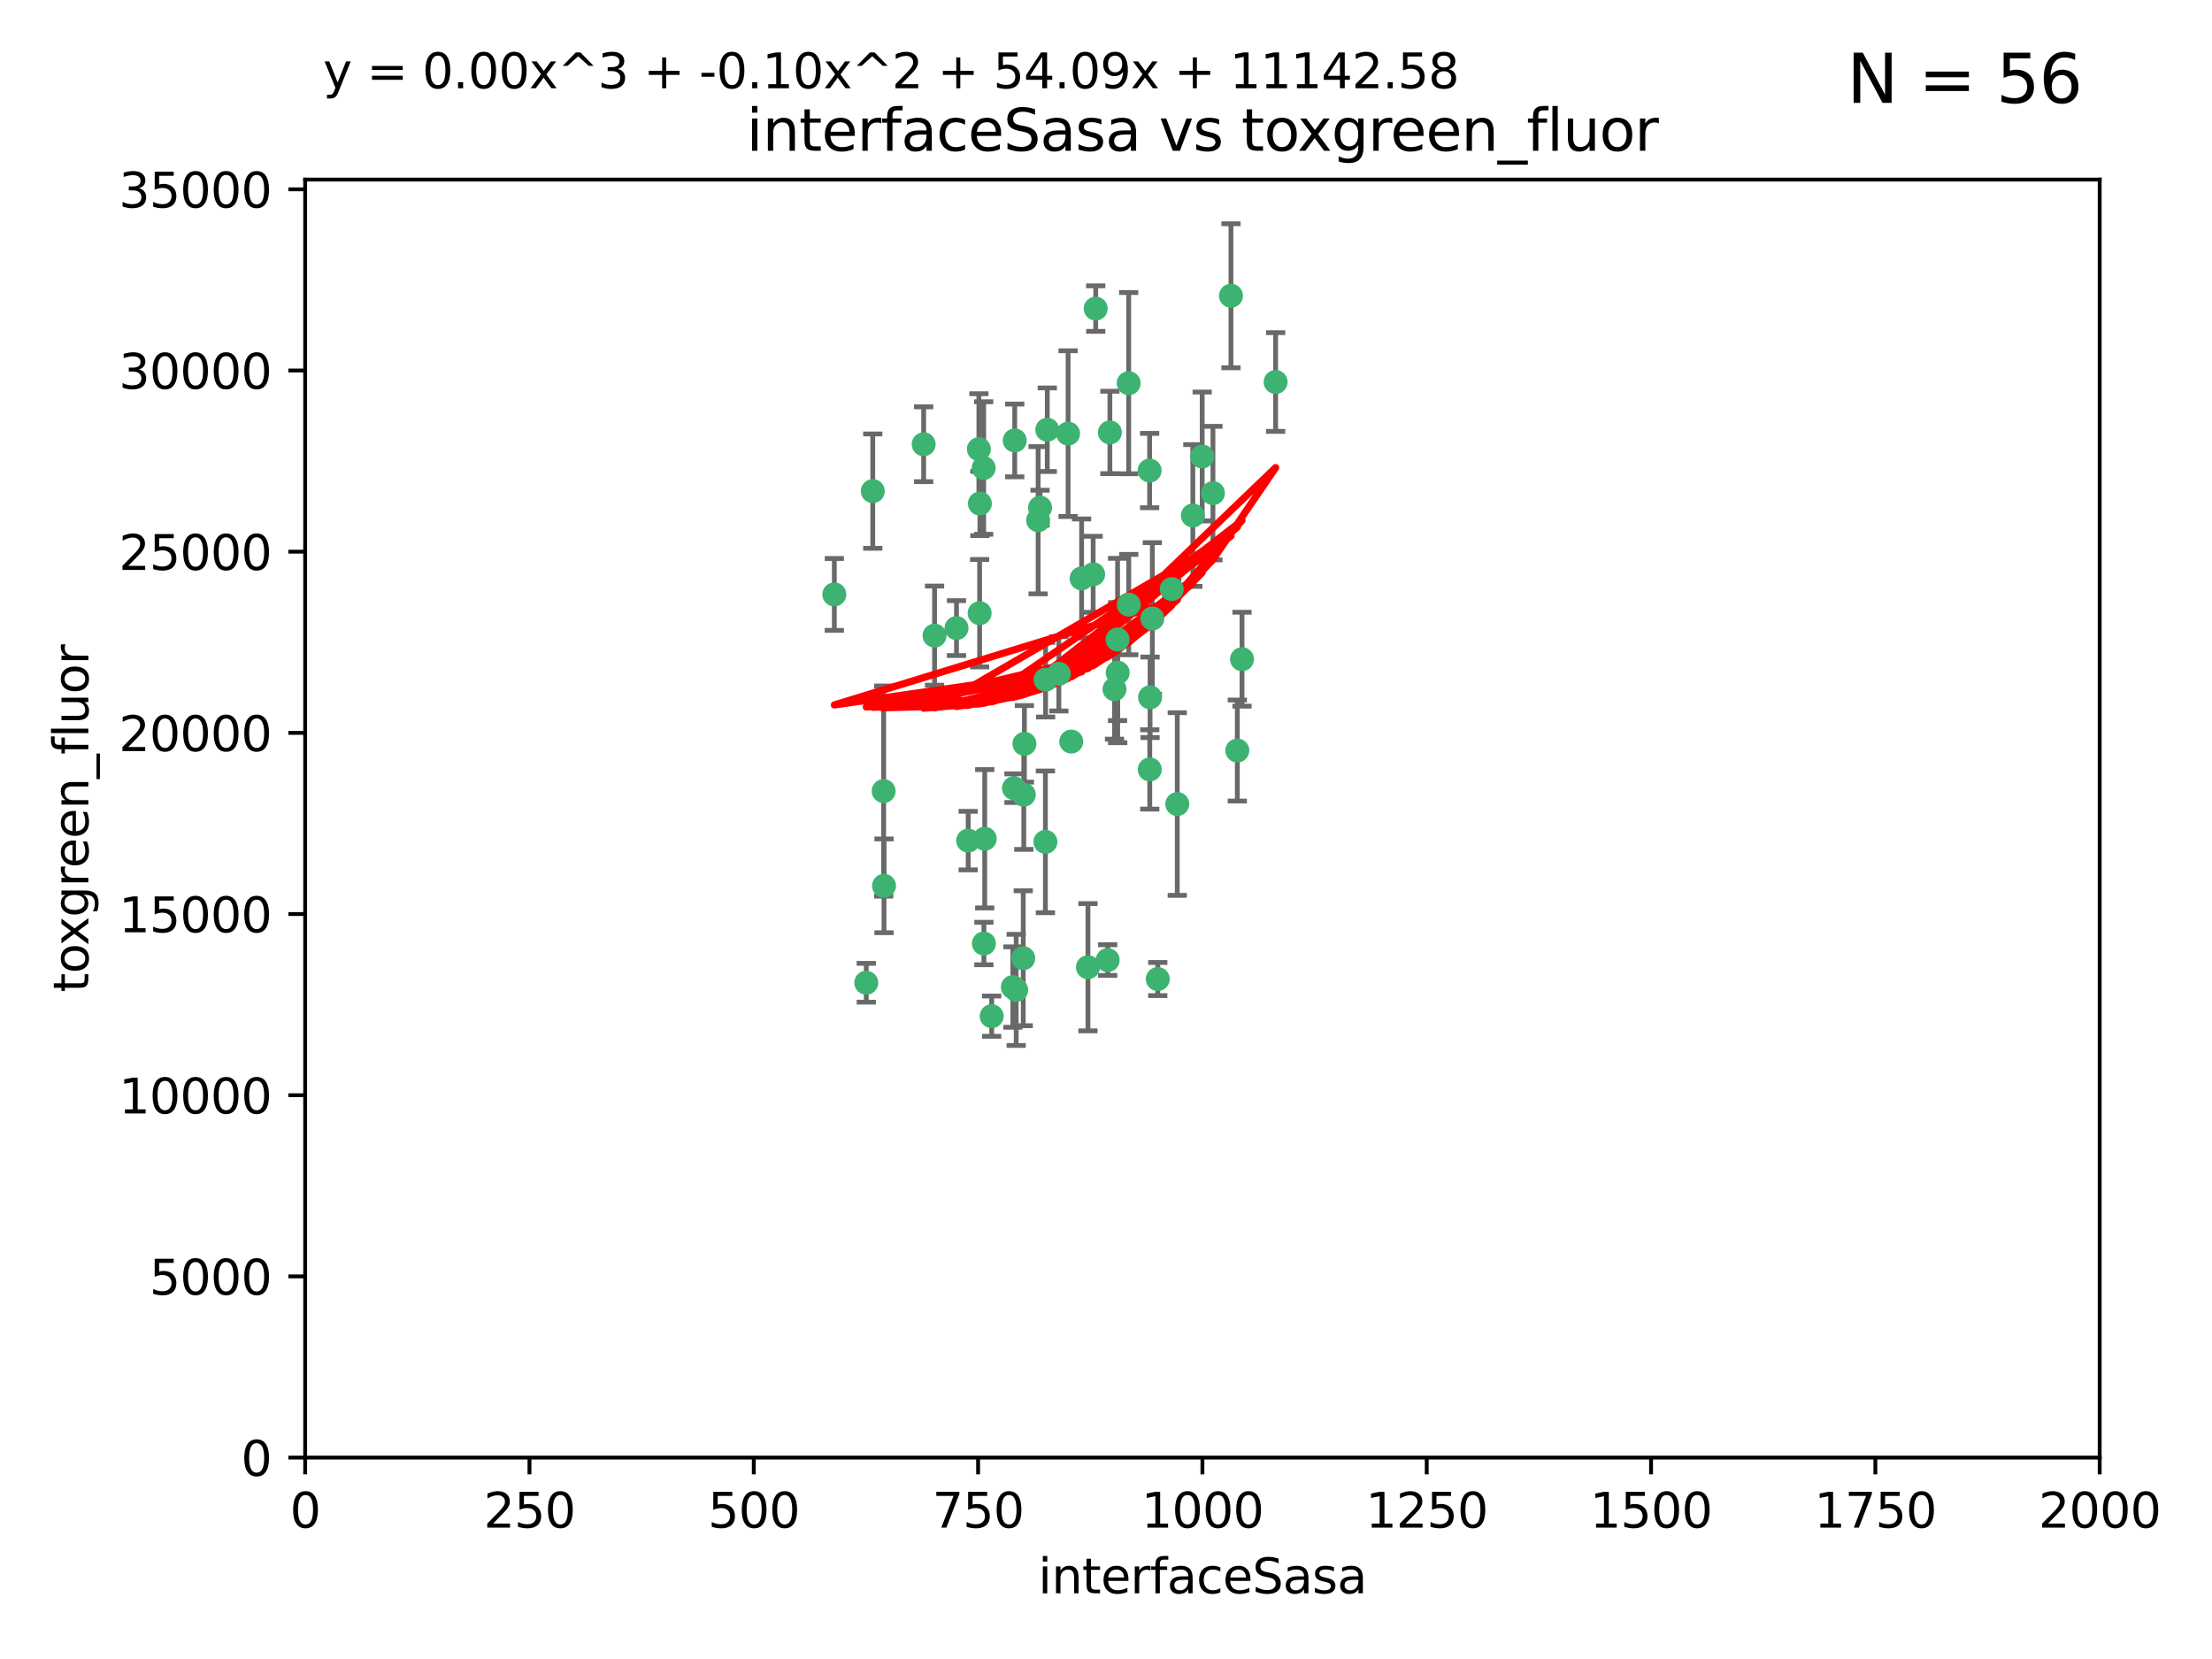 <?xml version="1.0" encoding="utf-8" standalone="no"?>
<!DOCTYPE svg PUBLIC "-//W3C//DTD SVG 1.1//EN"
  "http://www.w3.org/Graphics/SVG/1.1/DTD/svg11.dtd">
<svg xmlns:xlink="http://www.w3.org/1999/xlink" width="460.8pt" height="345.6pt" viewBox="0 0 460.8 345.6" xmlns="http://www.w3.org/2000/svg" version="1.1">
 <defs>
  <style type="text/css">*{stroke-linejoin: round; stroke-linecap: butt}</style>
 </defs>
 <g id="figure_1">
  <g id="patch_1">
   <path d="M 0 345.6 
L 460.8 345.6 
L 460.8 0 
L 0 0 
z
" style="fill: #ffffff"/>
  </g>
  <g id="axes_1">
   <g id="patch_2">
    <path d="M 63.571 303.64 
L 437.4 303.64 
L 437.4 37.411 
L 63.571 37.411 
z
" style="fill: #ffffff"/>
   </g>
   <g id="PathCollection_1">
    <defs>
     <path id="md9e764f845" d="M 0 1.118 
C 0.297 1.118 0.581 1 0.791 0.791 
C 1 0.581 1.118 0.297 1.118 0 
C 1.118 -0.297 1 -0.581 0.791 -0.791 
C 0.581 -1 0.297 -1.118 0 -1.118 
C -0.297 -1.118 -0.581 -1 -0.791 -0.791 
C -1 -0.581 -1.118 -0.297 -1.118 0 
C -1.118 0.297 -1 0.581 -0.791 0.791 
C -0.581 1 -0.297 1.118 0 1.118 
z
" style="stroke: #3cb371"/>
    </defs>
    <g clip-path="url(#pc8a17282b0)">
     <use xlink:href="#md9e764f845" x="239.489" y="98.026" style="fill: #3cb371; stroke: #3cb371"/>
     <use xlink:href="#md9e764f845" x="250.437" y="95.094" style="fill: #3cb371; stroke: #3cb371"/>
     <use xlink:href="#md9e764f845" x="218.168" y="89.516" style="fill: #3cb371; stroke: #3cb371"/>
     <use xlink:href="#md9e764f845" x="265.738" y="79.578" style="fill: #3cb371; stroke: #3cb371"/>
     <use xlink:href="#md9e764f845" x="252.676" y="102.727" style="fill: #3cb371; stroke: #3cb371"/>
     <use xlink:href="#md9e764f845" x="240.054" y="128.839" style="fill: #3cb371; stroke: #3cb371"/>
     <use xlink:href="#md9e764f845" x="258.734" y="137.321" style="fill: #3cb371; stroke: #3cb371"/>
     <use xlink:href="#md9e764f845" x="211.385" y="91.754" style="fill: #3cb371; stroke: #3cb371"/>
     <use xlink:href="#md9e764f845" x="235.142" y="125.947" style="fill: #3cb371; stroke: #3cb371"/>
     <use xlink:href="#md9e764f845" x="223.161" y="154.483" style="fill: #3cb371; stroke: #3cb371"/>
     <use xlink:href="#md9e764f845" x="248.491" y="107.386" style="fill: #3cb371; stroke: #3cb371"/>
     <use xlink:href="#md9e764f845" x="227.725" y="119.635" style="fill: #3cb371; stroke: #3cb371"/>
     <use xlink:href="#md9e764f845" x="235.125" y="79.819" style="fill: #3cb371; stroke: #3cb371"/>
     <use xlink:href="#md9e764f845" x="244.091" y="122.72" style="fill: #3cb371; stroke: #3cb371"/>
     <use xlink:href="#md9e764f845" x="241.185" y="203.953" style="fill: #3cb371; stroke: #3cb371"/>
     <use xlink:href="#md9e764f845" x="231.211" y="90.084" style="fill: #3cb371; stroke: #3cb371"/>
     <use xlink:href="#md9e764f845" x="213.404" y="154.954" style="fill: #3cb371; stroke: #3cb371"/>
     <use xlink:href="#md9e764f845" x="204.131" y="104.896" style="fill: #3cb371; stroke: #3cb371"/>
     <use xlink:href="#md9e764f845" x="257.757" y="156.348" style="fill: #3cb371; stroke: #3cb371"/>
     <use xlink:href="#md9e764f845" x="216.658" y="105.756" style="fill: #3cb371; stroke: #3cb371"/>
     <use xlink:href="#md9e764f845" x="204.916" y="97.498" style="fill: #3cb371; stroke: #3cb371"/>
     <use xlink:href="#md9e764f845" x="192.417" y="92.545" style="fill: #3cb371; stroke: #3cb371"/>
     <use xlink:href="#md9e764f845" x="213.275" y="165.548" style="fill: #3cb371; stroke: #3cb371"/>
     <use xlink:href="#md9e764f845" x="222.501" y="90.332" style="fill: #3cb371; stroke: #3cb371"/>
     <use xlink:href="#md9e764f845" x="206.585" y="211.686" style="fill: #3cb371; stroke: #3cb371"/>
     <use xlink:href="#md9e764f845" x="230.751" y="200.005" style="fill: #3cb371; stroke: #3cb371"/>
     <use xlink:href="#md9e764f845" x="199.256" y="130.84" style="fill: #3cb371; stroke: #3cb371"/>
     <use xlink:href="#md9e764f845" x="211.69" y="206.213" style="fill: #3cb371; stroke: #3cb371"/>
     <use xlink:href="#md9e764f845" x="213.159" y="199.62" style="fill: #3cb371; stroke: #3cb371"/>
     <use xlink:href="#md9e764f845" x="217.777" y="175.376" style="fill: #3cb371; stroke: #3cb371"/>
     <use xlink:href="#md9e764f845" x="216.26" y="108.373" style="fill: #3cb371; stroke: #3cb371"/>
     <use xlink:href="#md9e764f845" x="220.577" y="140.37" style="fill: #3cb371; stroke: #3cb371"/>
     <use xlink:href="#md9e764f845" x="203.92" y="93.572" style="fill: #3cb371; stroke: #3cb371"/>
     <use xlink:href="#md9e764f845" x="181.815" y="102.308" style="fill: #3cb371; stroke: #3cb371"/>
     <use xlink:href="#md9e764f845" x="204.073" y="127.738" style="fill: #3cb371; stroke: #3cb371"/>
     <use xlink:href="#md9e764f845" x="239.579" y="145.262" style="fill: #3cb371; stroke: #3cb371"/>
     <use xlink:href="#md9e764f845" x="232.833" y="140.122" style="fill: #3cb371; stroke: #3cb371"/>
     <use xlink:href="#md9e764f845" x="210.998" y="205.621" style="fill: #3cb371; stroke: #3cb371"/>
     <use xlink:href="#md9e764f845" x="256.433" y="61.614" style="fill: #3cb371; stroke: #3cb371"/>
     <use xlink:href="#md9e764f845" x="194.686" y="132.411" style="fill: #3cb371; stroke: #3cb371"/>
     <use xlink:href="#md9e764f845" x="225.318" y="120.494" style="fill: #3cb371; stroke: #3cb371"/>
     <use xlink:href="#md9e764f845" x="180.458" y="204.723" style="fill: #3cb371; stroke: #3cb371"/>
     <use xlink:href="#md9e764f845" x="211.23" y="164.19" style="fill: #3cb371; stroke: #3cb371"/>
     <use xlink:href="#md9e764f845" x="232.811" y="133.213" style="fill: #3cb371; stroke: #3cb371"/>
     <use xlink:href="#md9e764f845" x="239.516" y="160.289" style="fill: #3cb371; stroke: #3cb371"/>
     <use xlink:href="#md9e764f845" x="204.964" y="196.552" style="fill: #3cb371; stroke: #3cb371"/>
     <use xlink:href="#md9e764f845" x="205.136" y="174.728" style="fill: #3cb371; stroke: #3cb371"/>
     <use xlink:href="#md9e764f845" x="228.258" y="64.285" style="fill: #3cb371; stroke: #3cb371"/>
     <use xlink:href="#md9e764f845" x="217.815" y="141.593" style="fill: #3cb371; stroke: #3cb371"/>
     <use xlink:href="#md9e764f845" x="201.69" y="175.112" style="fill: #3cb371; stroke: #3cb371"/>
     <use xlink:href="#md9e764f845" x="184.082" y="164.794" style="fill: #3cb371; stroke: #3cb371"/>
     <use xlink:href="#md9e764f845" x="232.174" y="143.576" style="fill: #3cb371; stroke: #3cb371"/>
     <use xlink:href="#md9e764f845" x="245.245" y="167.495" style="fill: #3cb371; stroke: #3cb371"/>
     <use xlink:href="#md9e764f845" x="173.806" y="123.828" style="fill: #3cb371; stroke: #3cb371"/>
     <use xlink:href="#md9e764f845" x="226.639" y="201.488" style="fill: #3cb371; stroke: #3cb371"/>
     <use xlink:href="#md9e764f845" x="184.157" y="184.534" style="fill: #3cb371; stroke: #3cb371"/>
    </g>
   </g>
   <g id="matplotlib.axis_1">
    <g id="xtick_1">
     <g id="line2d_1">
      <defs>
       <path id="m41353d2f04" d="M 0 0 
L 0 3.5 
" style="stroke: #000000; stroke-width: 0.8"/>
      </defs>
      <g>
       <use xlink:href="#m41353d2f04" x="63.571" y="303.64" style="stroke: #000000; stroke-width: 0.8"/>
      </g>
     </g>
     <g id="text_1">
      <!-- 0 -->
      <g transform="translate(60.39 318.238)scale(0.1 -0.1)">
       <defs>
        <path id="DejaVuSans-30" d="M 2034 4250 
Q 1547 4250 1301 3770 
Q 1056 3291 1056 2328 
Q 1056 1369 1301 889 
Q 1547 409 2034 409 
Q 2525 409 2770 889 
Q 3016 1369 3016 2328 
Q 3016 3291 2770 3770 
Q 2525 4250 2034 4250 
z
M 2034 4750 
Q 2819 4750 3233 4129 
Q 3647 3509 3647 2328 
Q 3647 1150 3233 529 
Q 2819 -91 2034 -91 
Q 1250 -91 836 529 
Q 422 1150 422 2328 
Q 422 3509 836 4129 
Q 1250 4750 2034 4750 
z
" transform="scale(0.016)"/>
       </defs>
       <use xlink:href="#DejaVuSans-30"/>
      </g>
     </g>
    </g>
    <g id="xtick_2">
     <g id="line2d_2">
      <g>
       <use xlink:href="#m41353d2f04" x="110.3" y="303.64" style="stroke: #000000; stroke-width: 0.8"/>
      </g>
     </g>
     <g id="text_2">
      <!-- 250 -->
      <g transform="translate(100.756 318.238)scale(0.1 -0.1)">
       <defs>
        <path id="DejaVuSans-32" d="M 1228 531 
L 3431 531 
L 3431 0 
L 469 0 
L 469 531 
Q 828 903 1448 1529 
Q 2069 2156 2228 2338 
Q 2531 2678 2651 2914 
Q 2772 3150 2772 3378 
Q 2772 3750 2511 3984 
Q 2250 4219 1831 4219 
Q 1534 4219 1204 4116 
Q 875 4013 500 3803 
L 500 4441 
Q 881 4594 1212 4672 
Q 1544 4750 1819 4750 
Q 2544 4750 2975 4387 
Q 3406 4025 3406 3419 
Q 3406 3131 3298 2873 
Q 3191 2616 2906 2266 
Q 2828 2175 2409 1742 
Q 1991 1309 1228 531 
z
" transform="scale(0.016)"/>
        <path id="DejaVuSans-35" d="M 691 4666 
L 3169 4666 
L 3169 4134 
L 1269 4134 
L 1269 2991 
Q 1406 3038 1543 3061 
Q 1681 3084 1819 3084 
Q 2600 3084 3056 2656 
Q 3513 2228 3513 1497 
Q 3513 744 3044 326 
Q 2575 -91 1722 -91 
Q 1428 -91 1123 -41 
Q 819 9 494 109 
L 494 744 
Q 775 591 1075 516 
Q 1375 441 1709 441 
Q 2250 441 2565 725 
Q 2881 1009 2881 1497 
Q 2881 1984 2565 2268 
Q 2250 2553 1709 2553 
Q 1456 2553 1204 2497 
Q 953 2441 691 2322 
L 691 4666 
z
" transform="scale(0.016)"/>
       </defs>
       <use xlink:href="#DejaVuSans-32"/>
       <use xlink:href="#DejaVuSans-35" x="63.623"/>
       <use xlink:href="#DejaVuSans-30" x="127.246"/>
      </g>
     </g>
    </g>
    <g id="xtick_3">
     <g id="line2d_3">
      <g>
       <use xlink:href="#m41353d2f04" x="157.028" y="303.64" style="stroke: #000000; stroke-width: 0.8"/>
      </g>
     </g>
     <g id="text_3">
      <!-- 500 -->
      <g transform="translate(147.485 318.238)scale(0.1 -0.1)">
       <use xlink:href="#DejaVuSans-35"/>
       <use xlink:href="#DejaVuSans-30" x="63.623"/>
       <use xlink:href="#DejaVuSans-30" x="127.246"/>
      </g>
     </g>
    </g>
    <g id="xtick_4">
     <g id="line2d_4">
      <g>
       <use xlink:href="#m41353d2f04" x="203.757" y="303.64" style="stroke: #000000; stroke-width: 0.8"/>
      </g>
     </g>
     <g id="text_4">
      <!-- 750 -->
      <g transform="translate(194.213 318.238)scale(0.1 -0.1)">
       <defs>
        <path id="DejaVuSans-37" d="M 525 4666 
L 3525 4666 
L 3525 4397 
L 1831 0 
L 1172 0 
L 2766 4134 
L 525 4134 
L 525 4666 
z
" transform="scale(0.016)"/>
       </defs>
       <use xlink:href="#DejaVuSans-37"/>
       <use xlink:href="#DejaVuSans-35" x="63.623"/>
       <use xlink:href="#DejaVuSans-30" x="127.246"/>
      </g>
     </g>
    </g>
    <g id="xtick_5">
     <g id="line2d_5">
      <g>
       <use xlink:href="#m41353d2f04" x="250.486" y="303.64" style="stroke: #000000; stroke-width: 0.8"/>
      </g>
     </g>
     <g id="text_5">
      <!-- 1000 -->
      <g transform="translate(237.761 318.238)scale(0.1 -0.1)">
       <defs>
        <path id="DejaVuSans-31" d="M 794 531 
L 1825 531 
L 1825 4091 
L 703 3866 
L 703 4441 
L 1819 4666 
L 2450 4666 
L 2450 531 
L 3481 531 
L 3481 0 
L 794 0 
L 794 531 
z
" transform="scale(0.016)"/>
       </defs>
       <use xlink:href="#DejaVuSans-31"/>
       <use xlink:href="#DejaVuSans-30" x="63.623"/>
       <use xlink:href="#DejaVuSans-30" x="127.246"/>
       <use xlink:href="#DejaVuSans-30" x="190.869"/>
      </g>
     </g>
    </g>
    <g id="xtick_6">
     <g id="line2d_6">
      <g>
       <use xlink:href="#m41353d2f04" x="297.214" y="303.64" style="stroke: #000000; stroke-width: 0.8"/>
      </g>
     </g>
     <g id="text_6">
      <!-- 1250 -->
      <g transform="translate(284.489 318.238)scale(0.1 -0.1)">
       <use xlink:href="#DejaVuSans-31"/>
       <use xlink:href="#DejaVuSans-32" x="63.623"/>
       <use xlink:href="#DejaVuSans-35" x="127.246"/>
       <use xlink:href="#DejaVuSans-30" x="190.869"/>
      </g>
     </g>
    </g>
    <g id="xtick_7">
     <g id="line2d_7">
      <g>
       <use xlink:href="#m41353d2f04" x="343.943" y="303.64" style="stroke: #000000; stroke-width: 0.8"/>
      </g>
     </g>
     <g id="text_7">
      <!-- 1500 -->
      <g transform="translate(331.218 318.238)scale(0.1 -0.1)">
       <use xlink:href="#DejaVuSans-31"/>
       <use xlink:href="#DejaVuSans-35" x="63.623"/>
       <use xlink:href="#DejaVuSans-30" x="127.246"/>
       <use xlink:href="#DejaVuSans-30" x="190.869"/>
      </g>
     </g>
    </g>
    <g id="xtick_8">
     <g id="line2d_8">
      <g>
       <use xlink:href="#m41353d2f04" x="390.671" y="303.64" style="stroke: #000000; stroke-width: 0.8"/>
      </g>
     </g>
     <g id="text_8">
      <!-- 1750 -->
      <g transform="translate(377.946 318.238)scale(0.1 -0.1)">
       <use xlink:href="#DejaVuSans-31"/>
       <use xlink:href="#DejaVuSans-37" x="63.623"/>
       <use xlink:href="#DejaVuSans-35" x="127.246"/>
       <use xlink:href="#DejaVuSans-30" x="190.869"/>
      </g>
     </g>
    </g>
    <g id="xtick_9">
     <g id="line2d_9">
      <g>
       <use xlink:href="#m41353d2f04" x="437.4" y="303.64" style="stroke: #000000; stroke-width: 0.8"/>
      </g>
     </g>
     <g id="text_9">
      <!-- 2000 -->
      <g transform="translate(424.675 318.238)scale(0.1 -0.1)">
       <use xlink:href="#DejaVuSans-32"/>
       <use xlink:href="#DejaVuSans-30" x="63.623"/>
       <use xlink:href="#DejaVuSans-30" x="127.246"/>
       <use xlink:href="#DejaVuSans-30" x="190.869"/>
      </g>
     </g>
    </g>
    <g id="text_10">
     <!-- interfaceSasa -->
     <g transform="translate(216.279 331.917)scale(0.1 -0.1)">
      <defs>
       <path id="DejaVuSans-69" d="M 603 3500 
L 1178 3500 
L 1178 0 
L 603 0 
L 603 3500 
z
M 603 4863 
L 1178 4863 
L 1178 4134 
L 603 4134 
L 603 4863 
z
" transform="scale(0.016)"/>
       <path id="DejaVuSans-6e" d="M 3513 2113 
L 3513 0 
L 2938 0 
L 2938 2094 
Q 2938 2591 2744 2837 
Q 2550 3084 2163 3084 
Q 1697 3084 1428 2787 
Q 1159 2491 1159 1978 
L 1159 0 
L 581 0 
L 581 3500 
L 1159 3500 
L 1159 2956 
Q 1366 3272 1645 3428 
Q 1925 3584 2291 3584 
Q 2894 3584 3203 3211 
Q 3513 2838 3513 2113 
z
" transform="scale(0.016)"/>
       <path id="DejaVuSans-74" d="M 1172 4494 
L 1172 3500 
L 2356 3500 
L 2356 3053 
L 1172 3053 
L 1172 1153 
Q 1172 725 1289 603 
Q 1406 481 1766 481 
L 2356 481 
L 2356 0 
L 1766 0 
Q 1100 0 847 248 
Q 594 497 594 1153 
L 594 3053 
L 172 3053 
L 172 3500 
L 594 3500 
L 594 4494 
L 1172 4494 
z
" transform="scale(0.016)"/>
       <path id="DejaVuSans-65" d="M 3597 1894 
L 3597 1613 
L 953 1613 
Q 991 1019 1311 708 
Q 1631 397 2203 397 
Q 2534 397 2845 478 
Q 3156 559 3463 722 
L 3463 178 
Q 3153 47 2828 -22 
Q 2503 -91 2169 -91 
Q 1331 -91 842 396 
Q 353 884 353 1716 
Q 353 2575 817 3079 
Q 1281 3584 2069 3584 
Q 2775 3584 3186 3129 
Q 3597 2675 3597 1894 
z
M 3022 2063 
Q 3016 2534 2758 2815 
Q 2500 3097 2075 3097 
Q 1594 3097 1305 2825 
Q 1016 2553 972 2059 
L 3022 2063 
z
" transform="scale(0.016)"/>
       <path id="DejaVuSans-72" d="M 2631 2963 
Q 2534 3019 2420 3045 
Q 2306 3072 2169 3072 
Q 1681 3072 1420 2755 
Q 1159 2438 1159 1844 
L 1159 0 
L 581 0 
L 581 3500 
L 1159 3500 
L 1159 2956 
Q 1341 3275 1631 3429 
Q 1922 3584 2338 3584 
Q 2397 3584 2469 3576 
Q 2541 3569 2628 3553 
L 2631 2963 
z
" transform="scale(0.016)"/>
       <path id="DejaVuSans-66" d="M 2375 4863 
L 2375 4384 
L 1825 4384 
Q 1516 4384 1395 4259 
Q 1275 4134 1275 3809 
L 1275 3500 
L 2222 3500 
L 2222 3053 
L 1275 3053 
L 1275 0 
L 697 0 
L 697 3053 
L 147 3053 
L 147 3500 
L 697 3500 
L 697 3744 
Q 697 4328 969 4595 
Q 1241 4863 1831 4863 
L 2375 4863 
z
" transform="scale(0.016)"/>
       <path id="DejaVuSans-61" d="M 2194 1759 
Q 1497 1759 1228 1600 
Q 959 1441 959 1056 
Q 959 750 1161 570 
Q 1363 391 1709 391 
Q 2188 391 2477 730 
Q 2766 1069 2766 1631 
L 2766 1759 
L 2194 1759 
z
M 3341 1997 
L 3341 0 
L 2766 0 
L 2766 531 
Q 2569 213 2275 61 
Q 1981 -91 1556 -91 
Q 1019 -91 701 211 
Q 384 513 384 1019 
Q 384 1609 779 1909 
Q 1175 2209 1959 2209 
L 2766 2209 
L 2766 2266 
Q 2766 2663 2505 2880 
Q 2244 3097 1772 3097 
Q 1472 3097 1187 3025 
Q 903 2953 641 2809 
L 641 3341 
Q 956 3463 1253 3523 
Q 1550 3584 1831 3584 
Q 2591 3584 2966 3190 
Q 3341 2797 3341 1997 
z
" transform="scale(0.016)"/>
       <path id="DejaVuSans-63" d="M 3122 3366 
L 3122 2828 
Q 2878 2963 2633 3030 
Q 2388 3097 2138 3097 
Q 1578 3097 1268 2742 
Q 959 2388 959 1747 
Q 959 1106 1268 751 
Q 1578 397 2138 397 
Q 2388 397 2633 464 
Q 2878 531 3122 666 
L 3122 134 
Q 2881 22 2623 -34 
Q 2366 -91 2075 -91 
Q 1284 -91 818 406 
Q 353 903 353 1747 
Q 353 2603 823 3093 
Q 1294 3584 2113 3584 
Q 2378 3584 2631 3529 
Q 2884 3475 3122 3366 
z
" transform="scale(0.016)"/>
       <path id="DejaVuSans-53" d="M 3425 4513 
L 3425 3897 
Q 3066 4069 2747 4153 
Q 2428 4238 2131 4238 
Q 1616 4238 1336 4038 
Q 1056 3838 1056 3469 
Q 1056 3159 1242 3001 
Q 1428 2844 1947 2747 
L 2328 2669 
Q 3034 2534 3370 2195 
Q 3706 1856 3706 1288 
Q 3706 609 3251 259 
Q 2797 -91 1919 -91 
Q 1588 -91 1214 -16 
Q 841 59 441 206 
L 441 856 
Q 825 641 1194 531 
Q 1563 422 1919 422 
Q 2459 422 2753 634 
Q 3047 847 3047 1241 
Q 3047 1584 2836 1778 
Q 2625 1972 2144 2069 
L 1759 2144 
Q 1053 2284 737 2584 
Q 422 2884 422 3419 
Q 422 4038 858 4394 
Q 1294 4750 2059 4750 
Q 2388 4750 2728 4690 
Q 3069 4631 3425 4513 
z
" transform="scale(0.016)"/>
       <path id="DejaVuSans-73" d="M 2834 3397 
L 2834 2853 
Q 2591 2978 2328 3040 
Q 2066 3103 1784 3103 
Q 1356 3103 1142 2972 
Q 928 2841 928 2578 
Q 928 2378 1081 2264 
Q 1234 2150 1697 2047 
L 1894 2003 
Q 2506 1872 2764 1633 
Q 3022 1394 3022 966 
Q 3022 478 2636 193 
Q 2250 -91 1575 -91 
Q 1294 -91 989 -36 
Q 684 19 347 128 
L 347 722 
Q 666 556 975 473 
Q 1284 391 1588 391 
Q 1994 391 2212 530 
Q 2431 669 2431 922 
Q 2431 1156 2273 1281 
Q 2116 1406 1581 1522 
L 1381 1569 
Q 847 1681 609 1914 
Q 372 2147 372 2553 
Q 372 3047 722 3315 
Q 1072 3584 1716 3584 
Q 2034 3584 2315 3537 
Q 2597 3491 2834 3397 
z
" transform="scale(0.016)"/>
      </defs>
      <use xlink:href="#DejaVuSans-69"/>
      <use xlink:href="#DejaVuSans-6e" x="27.783"/>
      <use xlink:href="#DejaVuSans-74" x="91.162"/>
      <use xlink:href="#DejaVuSans-65" x="130.371"/>
      <use xlink:href="#DejaVuSans-72" x="191.895"/>
      <use xlink:href="#DejaVuSans-66" x="233.008"/>
      <use xlink:href="#DejaVuSans-61" x="268.213"/>
      <use xlink:href="#DejaVuSans-63" x="329.492"/>
      <use xlink:href="#DejaVuSans-65" x="384.473"/>
      <use xlink:href="#DejaVuSans-53" x="445.996"/>
      <use xlink:href="#DejaVuSans-61" x="509.473"/>
      <use xlink:href="#DejaVuSans-73" x="570.752"/>
      <use xlink:href="#DejaVuSans-61" x="622.852"/>
     </g>
    </g>
   </g>
   <g id="matplotlib.axis_2">
    <g id="ytick_1">
     <g id="line2d_10">
      <defs>
       <path id="mf58e9ca440" d="M 0 0 
L -3.5 0 
" style="stroke: #000000; stroke-width: 0.8"/>
      </defs>
      <g>
       <use xlink:href="#mf58e9ca440" x="63.571" y="303.64" style="stroke: #000000; stroke-width: 0.8"/>
      </g>
     </g>
     <g id="text_11">
      <!-- 0 -->
      <g transform="translate(50.209 307.439)scale(0.1 -0.1)">
       <use xlink:href="#DejaVuSans-30"/>
      </g>
     </g>
    </g>
    <g id="ytick_2">
     <g id="line2d_11">
      <g>
       <use xlink:href="#mf58e9ca440" x="63.571" y="265.897" style="stroke: #000000; stroke-width: 0.8"/>
      </g>
     </g>
     <g id="text_12">
      <!-- 5000 -->
      <g transform="translate(31.121 269.696)scale(0.1 -0.1)">
       <use xlink:href="#DejaVuSans-35"/>
       <use xlink:href="#DejaVuSans-30" x="63.623"/>
       <use xlink:href="#DejaVuSans-30" x="127.246"/>
       <use xlink:href="#DejaVuSans-30" x="190.869"/>
      </g>
     </g>
    </g>
    <g id="ytick_3">
     <g id="line2d_12">
      <g>
       <use xlink:href="#mf58e9ca440" x="63.571" y="228.154" style="stroke: #000000; stroke-width: 0.8"/>
      </g>
     </g>
     <g id="text_13">
      <!-- 10000 -->
      <g transform="translate(24.759 231.953)scale(0.1 -0.1)">
       <use xlink:href="#DejaVuSans-31"/>
       <use xlink:href="#DejaVuSans-30" x="63.623"/>
       <use xlink:href="#DejaVuSans-30" x="127.246"/>
       <use xlink:href="#DejaVuSans-30" x="190.869"/>
       <use xlink:href="#DejaVuSans-30" x="254.492"/>
      </g>
     </g>
    </g>
    <g id="ytick_4">
     <g id="line2d_13">
      <g>
       <use xlink:href="#mf58e9ca440" x="63.571" y="190.411" style="stroke: #000000; stroke-width: 0.8"/>
      </g>
     </g>
     <g id="text_14">
      <!-- 15000 -->
      <g transform="translate(24.759 194.21)scale(0.1 -0.1)">
       <use xlink:href="#DejaVuSans-31"/>
       <use xlink:href="#DejaVuSans-35" x="63.623"/>
       <use xlink:href="#DejaVuSans-30" x="127.246"/>
       <use xlink:href="#DejaVuSans-30" x="190.869"/>
       <use xlink:href="#DejaVuSans-30" x="254.492"/>
      </g>
     </g>
    </g>
    <g id="ytick_5">
     <g id="line2d_14">
      <g>
       <use xlink:href="#mf58e9ca440" x="63.571" y="152.668" style="stroke: #000000; stroke-width: 0.8"/>
      </g>
     </g>
     <g id="text_15">
      <!-- 20000 -->
      <g transform="translate(24.759 156.467)scale(0.1 -0.1)">
       <use xlink:href="#DejaVuSans-32"/>
       <use xlink:href="#DejaVuSans-30" x="63.623"/>
       <use xlink:href="#DejaVuSans-30" x="127.246"/>
       <use xlink:href="#DejaVuSans-30" x="190.869"/>
       <use xlink:href="#DejaVuSans-30" x="254.492"/>
      </g>
     </g>
    </g>
    <g id="ytick_6">
     <g id="line2d_15">
      <g>
       <use xlink:href="#mf58e9ca440" x="63.571" y="114.925" style="stroke: #000000; stroke-width: 0.8"/>
      </g>
     </g>
     <g id="text_16">
      <!-- 25000 -->
      <g transform="translate(24.759 118.724)scale(0.1 -0.1)">
       <use xlink:href="#DejaVuSans-32"/>
       <use xlink:href="#DejaVuSans-35" x="63.623"/>
       <use xlink:href="#DejaVuSans-30" x="127.246"/>
       <use xlink:href="#DejaVuSans-30" x="190.869"/>
       <use xlink:href="#DejaVuSans-30" x="254.492"/>
      </g>
     </g>
    </g>
    <g id="ytick_7">
     <g id="line2d_16">
      <g>
       <use xlink:href="#mf58e9ca440" x="63.571" y="77.181" style="stroke: #000000; stroke-width: 0.8"/>
      </g>
     </g>
     <g id="text_17">
      <!-- 30000 -->
      <g transform="translate(24.759 80.981)scale(0.1 -0.1)">
       <defs>
        <path id="DejaVuSans-33" d="M 2597 2516 
Q 3050 2419 3304 2112 
Q 3559 1806 3559 1356 
Q 3559 666 3084 287 
Q 2609 -91 1734 -91 
Q 1441 -91 1130 -33 
Q 819 25 488 141 
L 488 750 
Q 750 597 1062 519 
Q 1375 441 1716 441 
Q 2309 441 2620 675 
Q 2931 909 2931 1356 
Q 2931 1769 2642 2001 
Q 2353 2234 1838 2234 
L 1294 2234 
L 1294 2753 
L 1863 2753 
Q 2328 2753 2575 2939 
Q 2822 3125 2822 3475 
Q 2822 3834 2567 4026 
Q 2313 4219 1838 4219 
Q 1578 4219 1281 4162 
Q 984 4106 628 3988 
L 628 4550 
Q 988 4650 1302 4700 
Q 1616 4750 1894 4750 
Q 2613 4750 3031 4423 
Q 3450 4097 3450 3541 
Q 3450 3153 3228 2886 
Q 3006 2619 2597 2516 
z
" transform="scale(0.016)"/>
       </defs>
       <use xlink:href="#DejaVuSans-33"/>
       <use xlink:href="#DejaVuSans-30" x="63.623"/>
       <use xlink:href="#DejaVuSans-30" x="127.246"/>
       <use xlink:href="#DejaVuSans-30" x="190.869"/>
       <use xlink:href="#DejaVuSans-30" x="254.492"/>
      </g>
     </g>
    </g>
    <g id="ytick_8">
     <g id="line2d_17">
      <g>
       <use xlink:href="#mf58e9ca440" x="63.571" y="39.438" style="stroke: #000000; stroke-width: 0.8"/>
      </g>
     </g>
     <g id="text_18">
      <!-- 35000 -->
      <g transform="translate(24.759 43.238)scale(0.1 -0.1)">
       <use xlink:href="#DejaVuSans-33"/>
       <use xlink:href="#DejaVuSans-35" x="63.623"/>
       <use xlink:href="#DejaVuSans-30" x="127.246"/>
       <use xlink:href="#DejaVuSans-30" x="190.869"/>
       <use xlink:href="#DejaVuSans-30" x="254.492"/>
      </g>
     </g>
    </g>
    <g id="text_19">
     <!-- toxgreen_fluor -->
     <g transform="translate(18.401 206.72)rotate(-90)scale(0.1 -0.1)">
      <defs>
       <path id="DejaVuSans-6f" d="M 1959 3097 
Q 1497 3097 1228 2736 
Q 959 2375 959 1747 
Q 959 1119 1226 758 
Q 1494 397 1959 397 
Q 2419 397 2687 759 
Q 2956 1122 2956 1747 
Q 2956 2369 2687 2733 
Q 2419 3097 1959 3097 
z
M 1959 3584 
Q 2709 3584 3137 3096 
Q 3566 2609 3566 1747 
Q 3566 888 3137 398 
Q 2709 -91 1959 -91 
Q 1206 -91 779 398 
Q 353 888 353 1747 
Q 353 2609 779 3096 
Q 1206 3584 1959 3584 
z
" transform="scale(0.016)"/>
       <path id="DejaVuSans-78" d="M 3513 3500 
L 2247 1797 
L 3578 0 
L 2900 0 
L 1881 1375 
L 863 0 
L 184 0 
L 1544 1831 
L 300 3500 
L 978 3500 
L 1906 2253 
L 2834 3500 
L 3513 3500 
z
" transform="scale(0.016)"/>
       <path id="DejaVuSans-67" d="M 2906 1791 
Q 2906 2416 2648 2759 
Q 2391 3103 1925 3103 
Q 1463 3103 1205 2759 
Q 947 2416 947 1791 
Q 947 1169 1205 825 
Q 1463 481 1925 481 
Q 2391 481 2648 825 
Q 2906 1169 2906 1791 
z
M 3481 434 
Q 3481 -459 3084 -895 
Q 2688 -1331 1869 -1331 
Q 1566 -1331 1297 -1286 
Q 1028 -1241 775 -1147 
L 775 -588 
Q 1028 -725 1275 -790 
Q 1522 -856 1778 -856 
Q 2344 -856 2625 -561 
Q 2906 -266 2906 331 
L 2906 616 
Q 2728 306 2450 153 
Q 2172 0 1784 0 
Q 1141 0 747 490 
Q 353 981 353 1791 
Q 353 2603 747 3093 
Q 1141 3584 1784 3584 
Q 2172 3584 2450 3431 
Q 2728 3278 2906 2969 
L 2906 3500 
L 3481 3500 
L 3481 434 
z
" transform="scale(0.016)"/>
       <path id="DejaVuSans-5f" d="M 3263 -1063 
L 3263 -1509 
L -63 -1509 
L -63 -1063 
L 3263 -1063 
z
" transform="scale(0.016)"/>
       <path id="DejaVuSans-6c" d="M 603 4863 
L 1178 4863 
L 1178 0 
L 603 0 
L 603 4863 
z
" transform="scale(0.016)"/>
       <path id="DejaVuSans-75" d="M 544 1381 
L 544 3500 
L 1119 3500 
L 1119 1403 
Q 1119 906 1312 657 
Q 1506 409 1894 409 
Q 2359 409 2629 706 
Q 2900 1003 2900 1516 
L 2900 3500 
L 3475 3500 
L 3475 0 
L 2900 0 
L 2900 538 
Q 2691 219 2414 64 
Q 2138 -91 1772 -91 
Q 1169 -91 856 284 
Q 544 659 544 1381 
z
M 1991 3584 
L 1991 3584 
z
" transform="scale(0.016)"/>
      </defs>
      <use xlink:href="#DejaVuSans-74"/>
      <use xlink:href="#DejaVuSans-6f" x="39.209"/>
      <use xlink:href="#DejaVuSans-78" x="97.266"/>
      <use xlink:href="#DejaVuSans-67" x="156.445"/>
      <use xlink:href="#DejaVuSans-72" x="219.922"/>
      <use xlink:href="#DejaVuSans-65" x="258.785"/>
      <use xlink:href="#DejaVuSans-65" x="320.309"/>
      <use xlink:href="#DejaVuSans-6e" x="381.832"/>
      <use xlink:href="#DejaVuSans-5f" x="445.211"/>
      <use xlink:href="#DejaVuSans-66" x="495.211"/>
      <use xlink:href="#DejaVuSans-6c" x="530.416"/>
      <use xlink:href="#DejaVuSans-75" x="558.199"/>
      <use xlink:href="#DejaVuSans-6f" x="621.578"/>
      <use xlink:href="#DejaVuSans-72" x="682.76"/>
     </g>
    </g>
   </g>
   <g id="LineCollection_1">
    <path d="M 239.489 105.772 
L 239.489 90.281 
" clip-path="url(#pc8a17282b0)" style="fill: none; stroke: #696969"/>
    <path d="M 250.437 108.514 
L 250.437 81.675 
" clip-path="url(#pc8a17282b0)" style="fill: none; stroke: #696969"/>
    <path d="M 218.168 98.217 
L 218.168 80.815 
" clip-path="url(#pc8a17282b0)" style="fill: none; stroke: #696969"/>
    <path d="M 265.738 89.863 
L 265.738 69.294 
" clip-path="url(#pc8a17282b0)" style="fill: none; stroke: #696969"/>
    <path d="M 252.676 116.638 
L 252.676 88.815 
" clip-path="url(#pc8a17282b0)" style="fill: none; stroke: #696969"/>
    <path d="M 240.054 144.637 
L 240.054 113.041 
" clip-path="url(#pc8a17282b0)" style="fill: none; stroke: #696969"/>
    <path d="M 258.734 147.102 
L 258.734 127.541 
" clip-path="url(#pc8a17282b0)" style="fill: none; stroke: #696969"/>
    <path d="M 211.385 99.334 
L 211.385 84.174 
" clip-path="url(#pc8a17282b0)" style="fill: none; stroke: #696969"/>
    <path d="M 235.142 136.397 
L 235.142 115.497 
" clip-path="url(#pc8a17282b0)" style="fill: none; stroke: #696969"/>
    <path d="M 223.161 155.048 
L 223.161 153.918 
" clip-path="url(#pc8a17282b0)" style="fill: none; stroke: #696969"/>
    <path d="M 248.491 122.155 
L 248.491 92.617 
" clip-path="url(#pc8a17282b0)" style="fill: none; stroke: #696969"/>
    <path d="M 227.725 127.554 
L 227.725 111.717 
" clip-path="url(#pc8a17282b0)" style="fill: none; stroke: #696969"/>
    <path d="M 235.125 98.693 
L 235.125 60.945 
" clip-path="url(#pc8a17282b0)" style="fill: none; stroke: #696969"/>
    <path d="M 244.091 124.514 
L 244.091 120.926 
" clip-path="url(#pc8a17282b0)" style="fill: none; stroke: #696969"/>
    <path d="M 241.185 207.405 
L 241.185 200.501 
" clip-path="url(#pc8a17282b0)" style="fill: none; stroke: #696969"/>
    <path d="M 231.211 98.668 
L 231.211 81.501 
" clip-path="url(#pc8a17282b0)" style="fill: none; stroke: #696969"/>
    <path d="M 213.404 162.929 
L 213.404 146.979 
" clip-path="url(#pc8a17282b0)" style="fill: none; stroke: #696969"/>
    <path d="M 204.131 111.578 
L 204.131 98.214 
" clip-path="url(#pc8a17282b0)" style="fill: none; stroke: #696969"/>
    <path d="M 257.757 166.868 
L 257.757 145.829 
" clip-path="url(#pc8a17282b0)" style="fill: none; stroke: #696969"/>
    <path d="M 216.658 109.392 
L 216.658 102.12 
" clip-path="url(#pc8a17282b0)" style="fill: none; stroke: #696969"/>
    <path d="M 204.916 111.302 
L 204.916 83.693 
" clip-path="url(#pc8a17282b0)" style="fill: none; stroke: #696969"/>
    <path d="M 192.417 100.341 
L 192.417 84.749 
" clip-path="url(#pc8a17282b0)" style="fill: none; stroke: #696969"/>
    <path d="M 213.275 176.939 
L 213.275 154.157 
" clip-path="url(#pc8a17282b0)" style="fill: none; stroke: #696969"/>
    <path d="M 222.501 107.592 
L 222.501 73.071 
" clip-path="url(#pc8a17282b0)" style="fill: none; stroke: #696969"/>
    <path d="M 206.585 215.883 
L 206.585 207.488 
" clip-path="url(#pc8a17282b0)" style="fill: none; stroke: #696969"/>
    <path d="M 230.751 203.204 
L 230.751 196.806 
" clip-path="url(#pc8a17282b0)" style="fill: none; stroke: #696969"/>
    <path d="M 199.256 136.561 
L 199.256 125.12 
" clip-path="url(#pc8a17282b0)" style="fill: none; stroke: #696969"/>
    <path d="M 211.69 217.788 
L 211.69 194.637 
" clip-path="url(#pc8a17282b0)" style="fill: none; stroke: #696969"/>
    <path d="M 213.159 213.675 
L 213.159 185.565 
" clip-path="url(#pc8a17282b0)" style="fill: none; stroke: #696969"/>
    <path d="M 217.777 190.142 
L 217.777 160.609 
" clip-path="url(#pc8a17282b0)" style="fill: none; stroke: #696969"/>
    <path d="M 216.26 123.707 
L 216.26 93.039 
" clip-path="url(#pc8a17282b0)" style="fill: none; stroke: #696969"/>
    <path d="M 220.577 148.106 
L 220.577 132.634 
" clip-path="url(#pc8a17282b0)" style="fill: none; stroke: #696969"/>
    <path d="M 203.92 105.129 
L 203.92 82.016 
" clip-path="url(#pc8a17282b0)" style="fill: none; stroke: #696969"/>
    <path d="M 181.815 114.22 
L 181.815 90.397 
" clip-path="url(#pc8a17282b0)" style="fill: none; stroke: #696969"/>
    <path d="M 204.073 138.926 
L 204.073 116.549 
" clip-path="url(#pc8a17282b0)" style="fill: none; stroke: #696969"/>
    <path d="M 239.579 153.647 
L 239.579 136.877 
" clip-path="url(#pc8a17282b0)" style="fill: none; stroke: #696969"/>
    <path d="M 232.833 154.719 
L 232.833 125.526 
" clip-path="url(#pc8a17282b0)" style="fill: none; stroke: #696969"/>
    <path d="M 210.998 214 
L 210.998 197.242 
" clip-path="url(#pc8a17282b0)" style="fill: none; stroke: #696969"/>
    <path d="M 256.433 76.614 
L 256.433 46.614 
" clip-path="url(#pc8a17282b0)" style="fill: none; stroke: #696969"/>
    <path d="M 194.686 142.738 
L 194.686 122.084 
" clip-path="url(#pc8a17282b0)" style="fill: none; stroke: #696969"/>
    <path d="M 225.318 132.879 
L 225.318 108.108 
" clip-path="url(#pc8a17282b0)" style="fill: none; stroke: #696969"/>
    <path d="M 180.458 208.763 
L 180.458 200.682 
" clip-path="url(#pc8a17282b0)" style="fill: none; stroke: #696969"/>
    <path d="M 211.23 167.175 
L 211.23 161.206 
" clip-path="url(#pc8a17282b0)" style="fill: none; stroke: #696969"/>
    <path d="M 232.811 150.11 
L 232.811 116.316 
" clip-path="url(#pc8a17282b0)" style="fill: none; stroke: #696969"/>
    <path d="M 239.516 168.551 
L 239.516 152.026 
" clip-path="url(#pc8a17282b0)" style="fill: none; stroke: #696969"/>
    <path d="M 204.964 200.974 
L 204.964 192.13 
" clip-path="url(#pc8a17282b0)" style="fill: none; stroke: #696969"/>
    <path d="M 205.136 189.135 
L 205.136 160.322 
" clip-path="url(#pc8a17282b0)" style="fill: none; stroke: #696969"/>
    <path d="M 228.258 69.03 
L 228.258 59.54 
" clip-path="url(#pc8a17282b0)" style="fill: none; stroke: #696969"/>
    <path d="M 217.815 149.363 
L 217.815 133.823 
" clip-path="url(#pc8a17282b0)" style="fill: none; stroke: #696969"/>
    <path d="M 201.69 181.212 
L 201.69 169.013 
" clip-path="url(#pc8a17282b0)" style="fill: none; stroke: #696969"/>
    <path d="M 184.082 186.68 
L 184.082 142.908 
" clip-path="url(#pc8a17282b0)" style="fill: none; stroke: #696969"/>
    <path d="M 232.174 153.98 
L 232.174 133.171 
" clip-path="url(#pc8a17282b0)" style="fill: none; stroke: #696969"/>
    <path d="M 245.245 186.519 
L 245.245 148.47 
" clip-path="url(#pc8a17282b0)" style="fill: none; stroke: #696969"/>
    <path d="M 173.806 131.314 
L 173.806 116.343 
" clip-path="url(#pc8a17282b0)" style="fill: none; stroke: #696969"/>
    <path d="M 226.639 214.744 
L 226.639 188.233 
" clip-path="url(#pc8a17282b0)" style="fill: none; stroke: #696969"/>
    <path d="M 184.157 194.3 
L 184.157 174.769 
" clip-path="url(#pc8a17282b0)" style="fill: none; stroke: #696969"/>
   </g>
   <g id="line2d_18">
    <defs>
     <path id="m8942b397f1" d="M 2 0 
L -2 -0 
" style="stroke: #696969"/>
    </defs>
    <g clip-path="url(#pc8a17282b0)">
     <use xlink:href="#m8942b397f1" x="239.489" y="105.772" style="fill: #696969; stroke: #696969"/>
     <use xlink:href="#m8942b397f1" x="250.437" y="108.514" style="fill: #696969; stroke: #696969"/>
     <use xlink:href="#m8942b397f1" x="218.168" y="98.217" style="fill: #696969; stroke: #696969"/>
     <use xlink:href="#m8942b397f1" x="265.738" y="89.863" style="fill: #696969; stroke: #696969"/>
     <use xlink:href="#m8942b397f1" x="252.676" y="116.638" style="fill: #696969; stroke: #696969"/>
     <use xlink:href="#m8942b397f1" x="240.054" y="144.637" style="fill: #696969; stroke: #696969"/>
     <use xlink:href="#m8942b397f1" x="258.734" y="147.102" style="fill: #696969; stroke: #696969"/>
     <use xlink:href="#m8942b397f1" x="211.385" y="99.334" style="fill: #696969; stroke: #696969"/>
     <use xlink:href="#m8942b397f1" x="235.142" y="136.397" style="fill: #696969; stroke: #696969"/>
     <use xlink:href="#m8942b397f1" x="223.161" y="155.048" style="fill: #696969; stroke: #696969"/>
     <use xlink:href="#m8942b397f1" x="248.491" y="122.155" style="fill: #696969; stroke: #696969"/>
     <use xlink:href="#m8942b397f1" x="227.725" y="127.554" style="fill: #696969; stroke: #696969"/>
     <use xlink:href="#m8942b397f1" x="235.125" y="98.693" style="fill: #696969; stroke: #696969"/>
     <use xlink:href="#m8942b397f1" x="244.091" y="124.514" style="fill: #696969; stroke: #696969"/>
     <use xlink:href="#m8942b397f1" x="241.185" y="207.405" style="fill: #696969; stroke: #696969"/>
     <use xlink:href="#m8942b397f1" x="231.211" y="98.668" style="fill: #696969; stroke: #696969"/>
     <use xlink:href="#m8942b397f1" x="213.404" y="162.929" style="fill: #696969; stroke: #696969"/>
     <use xlink:href="#m8942b397f1" x="204.131" y="111.578" style="fill: #696969; stroke: #696969"/>
     <use xlink:href="#m8942b397f1" x="257.757" y="166.868" style="fill: #696969; stroke: #696969"/>
     <use xlink:href="#m8942b397f1" x="216.658" y="109.392" style="fill: #696969; stroke: #696969"/>
     <use xlink:href="#m8942b397f1" x="204.916" y="111.302" style="fill: #696969; stroke: #696969"/>
     <use xlink:href="#m8942b397f1" x="192.417" y="100.341" style="fill: #696969; stroke: #696969"/>
     <use xlink:href="#m8942b397f1" x="213.275" y="176.939" style="fill: #696969; stroke: #696969"/>
     <use xlink:href="#m8942b397f1" x="222.501" y="107.592" style="fill: #696969; stroke: #696969"/>
     <use xlink:href="#m8942b397f1" x="206.585" y="215.883" style="fill: #696969; stroke: #696969"/>
     <use xlink:href="#m8942b397f1" x="230.751" y="203.204" style="fill: #696969; stroke: #696969"/>
     <use xlink:href="#m8942b397f1" x="199.256" y="136.561" style="fill: #696969; stroke: #696969"/>
     <use xlink:href="#m8942b397f1" x="211.69" y="217.788" style="fill: #696969; stroke: #696969"/>
     <use xlink:href="#m8942b397f1" x="213.159" y="213.675" style="fill: #696969; stroke: #696969"/>
     <use xlink:href="#m8942b397f1" x="217.777" y="190.142" style="fill: #696969; stroke: #696969"/>
     <use xlink:href="#m8942b397f1" x="216.26" y="123.707" style="fill: #696969; stroke: #696969"/>
     <use xlink:href="#m8942b397f1" x="220.577" y="148.106" style="fill: #696969; stroke: #696969"/>
     <use xlink:href="#m8942b397f1" x="203.92" y="105.129" style="fill: #696969; stroke: #696969"/>
     <use xlink:href="#m8942b397f1" x="181.815" y="114.22" style="fill: #696969; stroke: #696969"/>
     <use xlink:href="#m8942b397f1" x="204.073" y="138.926" style="fill: #696969; stroke: #696969"/>
     <use xlink:href="#m8942b397f1" x="239.579" y="153.647" style="fill: #696969; stroke: #696969"/>
     <use xlink:href="#m8942b397f1" x="232.833" y="154.719" style="fill: #696969; stroke: #696969"/>
     <use xlink:href="#m8942b397f1" x="210.998" y="214" style="fill: #696969; stroke: #696969"/>
     <use xlink:href="#m8942b397f1" x="256.433" y="76.614" style="fill: #696969; stroke: #696969"/>
     <use xlink:href="#m8942b397f1" x="194.686" y="142.738" style="fill: #696969; stroke: #696969"/>
     <use xlink:href="#m8942b397f1" x="225.318" y="132.879" style="fill: #696969; stroke: #696969"/>
     <use xlink:href="#m8942b397f1" x="180.458" y="208.763" style="fill: #696969; stroke: #696969"/>
     <use xlink:href="#m8942b397f1" x="211.23" y="167.175" style="fill: #696969; stroke: #696969"/>
     <use xlink:href="#m8942b397f1" x="232.811" y="150.11" style="fill: #696969; stroke: #696969"/>
     <use xlink:href="#m8942b397f1" x="239.516" y="168.551" style="fill: #696969; stroke: #696969"/>
     <use xlink:href="#m8942b397f1" x="204.964" y="200.974" style="fill: #696969; stroke: #696969"/>
     <use xlink:href="#m8942b397f1" x="205.136" y="189.135" style="fill: #696969; stroke: #696969"/>
     <use xlink:href="#m8942b397f1" x="228.258" y="69.03" style="fill: #696969; stroke: #696969"/>
     <use xlink:href="#m8942b397f1" x="217.815" y="149.363" style="fill: #696969; stroke: #696969"/>
     <use xlink:href="#m8942b397f1" x="201.69" y="181.212" style="fill: #696969; stroke: #696969"/>
     <use xlink:href="#m8942b397f1" x="184.082" y="186.68" style="fill: #696969; stroke: #696969"/>
     <use xlink:href="#m8942b397f1" x="232.174" y="153.98" style="fill: #696969; stroke: #696969"/>
     <use xlink:href="#m8942b397f1" x="245.245" y="186.519" style="fill: #696969; stroke: #696969"/>
     <use xlink:href="#m8942b397f1" x="173.806" y="131.314" style="fill: #696969; stroke: #696969"/>
     <use xlink:href="#m8942b397f1" x="226.639" y="214.744" style="fill: #696969; stroke: #696969"/>
     <use xlink:href="#m8942b397f1" x="184.157" y="194.3" style="fill: #696969; stroke: #696969"/>
    </g>
   </g>
   <g id="line2d_19">
    <g clip-path="url(#pc8a17282b0)">
     <use xlink:href="#m8942b397f1" x="239.489" y="90.281" style="fill: #696969; stroke: #696969"/>
     <use xlink:href="#m8942b397f1" x="250.437" y="81.675" style="fill: #696969; stroke: #696969"/>
     <use xlink:href="#m8942b397f1" x="218.168" y="80.815" style="fill: #696969; stroke: #696969"/>
     <use xlink:href="#m8942b397f1" x="265.738" y="69.294" style="fill: #696969; stroke: #696969"/>
     <use xlink:href="#m8942b397f1" x="252.676" y="88.815" style="fill: #696969; stroke: #696969"/>
     <use xlink:href="#m8942b397f1" x="240.054" y="113.041" style="fill: #696969; stroke: #696969"/>
     <use xlink:href="#m8942b397f1" x="258.734" y="127.541" style="fill: #696969; stroke: #696969"/>
     <use xlink:href="#m8942b397f1" x="211.385" y="84.174" style="fill: #696969; stroke: #696969"/>
     <use xlink:href="#m8942b397f1" x="235.142" y="115.497" style="fill: #696969; stroke: #696969"/>
     <use xlink:href="#m8942b397f1" x="223.161" y="153.918" style="fill: #696969; stroke: #696969"/>
     <use xlink:href="#m8942b397f1" x="248.491" y="92.617" style="fill: #696969; stroke: #696969"/>
     <use xlink:href="#m8942b397f1" x="227.725" y="111.717" style="fill: #696969; stroke: #696969"/>
     <use xlink:href="#m8942b397f1" x="235.125" y="60.945" style="fill: #696969; stroke: #696969"/>
     <use xlink:href="#m8942b397f1" x="244.091" y="120.926" style="fill: #696969; stroke: #696969"/>
     <use xlink:href="#m8942b397f1" x="241.185" y="200.501" style="fill: #696969; stroke: #696969"/>
     <use xlink:href="#m8942b397f1" x="231.211" y="81.501" style="fill: #696969; stroke: #696969"/>
     <use xlink:href="#m8942b397f1" x="213.404" y="146.979" style="fill: #696969; stroke: #696969"/>
     <use xlink:href="#m8942b397f1" x="204.131" y="98.214" style="fill: #696969; stroke: #696969"/>
     <use xlink:href="#m8942b397f1" x="257.757" y="145.829" style="fill: #696969; stroke: #696969"/>
     <use xlink:href="#m8942b397f1" x="216.658" y="102.12" style="fill: #696969; stroke: #696969"/>
     <use xlink:href="#m8942b397f1" x="204.916" y="83.693" style="fill: #696969; stroke: #696969"/>
     <use xlink:href="#m8942b397f1" x="192.417" y="84.749" style="fill: #696969; stroke: #696969"/>
     <use xlink:href="#m8942b397f1" x="213.275" y="154.157" style="fill: #696969; stroke: #696969"/>
     <use xlink:href="#m8942b397f1" x="222.501" y="73.071" style="fill: #696969; stroke: #696969"/>
     <use xlink:href="#m8942b397f1" x="206.585" y="207.488" style="fill: #696969; stroke: #696969"/>
     <use xlink:href="#m8942b397f1" x="230.751" y="196.806" style="fill: #696969; stroke: #696969"/>
     <use xlink:href="#m8942b397f1" x="199.256" y="125.12" style="fill: #696969; stroke: #696969"/>
     <use xlink:href="#m8942b397f1" x="211.69" y="194.637" style="fill: #696969; stroke: #696969"/>
     <use xlink:href="#m8942b397f1" x="213.159" y="185.565" style="fill: #696969; stroke: #696969"/>
     <use xlink:href="#m8942b397f1" x="217.777" y="160.609" style="fill: #696969; stroke: #696969"/>
     <use xlink:href="#m8942b397f1" x="216.26" y="93.039" style="fill: #696969; stroke: #696969"/>
     <use xlink:href="#m8942b397f1" x="220.577" y="132.634" style="fill: #696969; stroke: #696969"/>
     <use xlink:href="#m8942b397f1" x="203.92" y="82.016" style="fill: #696969; stroke: #696969"/>
     <use xlink:href="#m8942b397f1" x="181.815" y="90.397" style="fill: #696969; stroke: #696969"/>
     <use xlink:href="#m8942b397f1" x="204.073" y="116.549" style="fill: #696969; stroke: #696969"/>
     <use xlink:href="#m8942b397f1" x="239.579" y="136.877" style="fill: #696969; stroke: #696969"/>
     <use xlink:href="#m8942b397f1" x="232.833" y="125.526" style="fill: #696969; stroke: #696969"/>
     <use xlink:href="#m8942b397f1" x="210.998" y="197.242" style="fill: #696969; stroke: #696969"/>
     <use xlink:href="#m8942b397f1" x="256.433" y="46.614" style="fill: #696969; stroke: #696969"/>
     <use xlink:href="#m8942b397f1" x="194.686" y="122.084" style="fill: #696969; stroke: #696969"/>
     <use xlink:href="#m8942b397f1" x="225.318" y="108.108" style="fill: #696969; stroke: #696969"/>
     <use xlink:href="#m8942b397f1" x="180.458" y="200.682" style="fill: #696969; stroke: #696969"/>
     <use xlink:href="#m8942b397f1" x="211.23" y="161.206" style="fill: #696969; stroke: #696969"/>
     <use xlink:href="#m8942b397f1" x="232.811" y="116.316" style="fill: #696969; stroke: #696969"/>
     <use xlink:href="#m8942b397f1" x="239.516" y="152.026" style="fill: #696969; stroke: #696969"/>
     <use xlink:href="#m8942b397f1" x="204.964" y="192.13" style="fill: #696969; stroke: #696969"/>
     <use xlink:href="#m8942b397f1" x="205.136" y="160.322" style="fill: #696969; stroke: #696969"/>
     <use xlink:href="#m8942b397f1" x="228.258" y="59.54" style="fill: #696969; stroke: #696969"/>
     <use xlink:href="#m8942b397f1" x="217.815" y="133.823" style="fill: #696969; stroke: #696969"/>
     <use xlink:href="#m8942b397f1" x="201.69" y="169.013" style="fill: #696969; stroke: #696969"/>
     <use xlink:href="#m8942b397f1" x="184.082" y="142.908" style="fill: #696969; stroke: #696969"/>
     <use xlink:href="#m8942b397f1" x="232.174" y="133.171" style="fill: #696969; stroke: #696969"/>
     <use xlink:href="#m8942b397f1" x="245.245" y="148.47" style="fill: #696969; stroke: #696969"/>
     <use xlink:href="#m8942b397f1" x="173.806" y="116.343" style="fill: #696969; stroke: #696969"/>
     <use xlink:href="#m8942b397f1" x="226.639" y="188.233" style="fill: #696969; stroke: #696969"/>
     <use xlink:href="#m8942b397f1" x="184.157" y="174.769" style="fill: #696969; stroke: #696969"/>
    </g>
   </g>
   <g id="line2d_20">
    <path d="M 239.489 130.351 
L 250.437 119.282 
L 218.168 143.088 
L 265.738 97.413 
L 252.676 116.573 
L 240.054 129.864 
L 258.734 108.422 
L 211.385 145.184 
L 235.142 133.82 
L 223.161 141.005 
L 248.491 121.509 
L 227.725 138.653 
L 235.125 133.833 
L 244.091 126.122 
L 241.185 128.862 
L 231.211 136.545 
L 213.404 144.642 
L 204.131 146.615 
L 257.757 109.821 
L 216.658 143.624 
L 204.916 146.496 
L 192.417 147.536 
L 213.275 144.679 
L 222.501 141.309 
L 206.585 146.216 
L 230.751 136.839 
L 199.256 147.181 
L 211.69 145.106 
L 213.159 144.711 
L 217.777 143.231 
L 216.26 143.759 
L 220.577 142.144 
L 203.92 146.646 
L 181.815 147.346 
L 204.073 146.624 
L 239.579 130.274 
L 232.833 135.466 
L 210.998 145.28 
L 256.433 111.663 
L 194.686 147.469 
L 225.318 139.949 
L 180.458 147.277 
L 211.23 145.222 
L 232.811 135.481 
L 239.516 130.328 
L 204.964 146.489 
L 205.136 146.461 
L 228.258 138.349 
L 217.815 143.217 
L 201.69 146.935 
L 184.082 147.444 
L 232.174 135.912 
L 245.245 124.968 
L 173.806 146.854 
L 226.639 139.253 
L 184.157 147.447 
" clip-path="url(#pc8a17282b0)" style="fill: none; stroke: #ff0000; stroke-width: 1.5; stroke-linecap: square"/>
   </g>
   <g id="line2d_21">
    <defs>
     <path id="m536b3cddfa" d="M 0 2 
C 0.53 2 1.039 1.789 1.414 1.414 
C 1.789 1.039 2 0.53 2 0 
C 2 -0.53 1.789 -1.039 1.414 -1.414 
C 1.039 -1.789 0.53 -2 0 -2 
C -0.53 -2 -1.039 -1.789 -1.414 -1.414 
C -1.789 -1.039 -2 -0.53 -2 0 
C -2 0.53 -1.789 1.039 -1.414 1.414 
C -1.039 1.789 -0.53 2 0 2 
z
" style="stroke: #3cb371"/>
    </defs>
    <g clip-path="url(#pc8a17282b0)">
     <use xlink:href="#m536b3cddfa" x="239.489" y="98.026" style="fill: #3cb371; stroke: #3cb371"/>
     <use xlink:href="#m536b3cddfa" x="250.437" y="95.094" style="fill: #3cb371; stroke: #3cb371"/>
     <use xlink:href="#m536b3cddfa" x="218.168" y="89.516" style="fill: #3cb371; stroke: #3cb371"/>
     <use xlink:href="#m536b3cddfa" x="265.738" y="79.578" style="fill: #3cb371; stroke: #3cb371"/>
     <use xlink:href="#m536b3cddfa" x="252.676" y="102.727" style="fill: #3cb371; stroke: #3cb371"/>
     <use xlink:href="#m536b3cddfa" x="240.054" y="128.839" style="fill: #3cb371; stroke: #3cb371"/>
     <use xlink:href="#m536b3cddfa" x="258.734" y="137.321" style="fill: #3cb371; stroke: #3cb371"/>
     <use xlink:href="#m536b3cddfa" x="211.385" y="91.754" style="fill: #3cb371; stroke: #3cb371"/>
     <use xlink:href="#m536b3cddfa" x="235.142" y="125.947" style="fill: #3cb371; stroke: #3cb371"/>
     <use xlink:href="#m536b3cddfa" x="223.161" y="154.483" style="fill: #3cb371; stroke: #3cb371"/>
     <use xlink:href="#m536b3cddfa" x="248.491" y="107.386" style="fill: #3cb371; stroke: #3cb371"/>
     <use xlink:href="#m536b3cddfa" x="227.725" y="119.635" style="fill: #3cb371; stroke: #3cb371"/>
     <use xlink:href="#m536b3cddfa" x="235.125" y="79.819" style="fill: #3cb371; stroke: #3cb371"/>
     <use xlink:href="#m536b3cddfa" x="244.091" y="122.72" style="fill: #3cb371; stroke: #3cb371"/>
     <use xlink:href="#m536b3cddfa" x="241.185" y="203.953" style="fill: #3cb371; stroke: #3cb371"/>
     <use xlink:href="#m536b3cddfa" x="231.211" y="90.084" style="fill: #3cb371; stroke: #3cb371"/>
     <use xlink:href="#m536b3cddfa" x="213.404" y="154.954" style="fill: #3cb371; stroke: #3cb371"/>
     <use xlink:href="#m536b3cddfa" x="204.131" y="104.896" style="fill: #3cb371; stroke: #3cb371"/>
     <use xlink:href="#m536b3cddfa" x="257.757" y="156.348" style="fill: #3cb371; stroke: #3cb371"/>
     <use xlink:href="#m536b3cddfa" x="216.658" y="105.756" style="fill: #3cb371; stroke: #3cb371"/>
     <use xlink:href="#m536b3cddfa" x="204.916" y="97.498" style="fill: #3cb371; stroke: #3cb371"/>
     <use xlink:href="#m536b3cddfa" x="192.417" y="92.545" style="fill: #3cb371; stroke: #3cb371"/>
     <use xlink:href="#m536b3cddfa" x="213.275" y="165.548" style="fill: #3cb371; stroke: #3cb371"/>
     <use xlink:href="#m536b3cddfa" x="222.501" y="90.332" style="fill: #3cb371; stroke: #3cb371"/>
     <use xlink:href="#m536b3cddfa" x="206.585" y="211.686" style="fill: #3cb371; stroke: #3cb371"/>
     <use xlink:href="#m536b3cddfa" x="230.751" y="200.005" style="fill: #3cb371; stroke: #3cb371"/>
     <use xlink:href="#m536b3cddfa" x="199.256" y="130.84" style="fill: #3cb371; stroke: #3cb371"/>
     <use xlink:href="#m536b3cddfa" x="211.69" y="206.213" style="fill: #3cb371; stroke: #3cb371"/>
     <use xlink:href="#m536b3cddfa" x="213.159" y="199.62" style="fill: #3cb371; stroke: #3cb371"/>
     <use xlink:href="#m536b3cddfa" x="217.777" y="175.376" style="fill: #3cb371; stroke: #3cb371"/>
     <use xlink:href="#m536b3cddfa" x="216.26" y="108.373" style="fill: #3cb371; stroke: #3cb371"/>
     <use xlink:href="#m536b3cddfa" x="220.577" y="140.37" style="fill: #3cb371; stroke: #3cb371"/>
     <use xlink:href="#m536b3cddfa" x="203.92" y="93.572" style="fill: #3cb371; stroke: #3cb371"/>
     <use xlink:href="#m536b3cddfa" x="181.815" y="102.308" style="fill: #3cb371; stroke: #3cb371"/>
     <use xlink:href="#m536b3cddfa" x="204.073" y="127.738" style="fill: #3cb371; stroke: #3cb371"/>
     <use xlink:href="#m536b3cddfa" x="239.579" y="145.262" style="fill: #3cb371; stroke: #3cb371"/>
     <use xlink:href="#m536b3cddfa" x="232.833" y="140.122" style="fill: #3cb371; stroke: #3cb371"/>
     <use xlink:href="#m536b3cddfa" x="210.998" y="205.621" style="fill: #3cb371; stroke: #3cb371"/>
     <use xlink:href="#m536b3cddfa" x="256.433" y="61.614" style="fill: #3cb371; stroke: #3cb371"/>
     <use xlink:href="#m536b3cddfa" x="194.686" y="132.411" style="fill: #3cb371; stroke: #3cb371"/>
     <use xlink:href="#m536b3cddfa" x="225.318" y="120.494" style="fill: #3cb371; stroke: #3cb371"/>
     <use xlink:href="#m536b3cddfa" x="180.458" y="204.723" style="fill: #3cb371; stroke: #3cb371"/>
     <use xlink:href="#m536b3cddfa" x="211.23" y="164.19" style="fill: #3cb371; stroke: #3cb371"/>
     <use xlink:href="#m536b3cddfa" x="232.811" y="133.213" style="fill: #3cb371; stroke: #3cb371"/>
     <use xlink:href="#m536b3cddfa" x="239.516" y="160.289" style="fill: #3cb371; stroke: #3cb371"/>
     <use xlink:href="#m536b3cddfa" x="204.964" y="196.552" style="fill: #3cb371; stroke: #3cb371"/>
     <use xlink:href="#m536b3cddfa" x="205.136" y="174.728" style="fill: #3cb371; stroke: #3cb371"/>
     <use xlink:href="#m536b3cddfa" x="228.258" y="64.285" style="fill: #3cb371; stroke: #3cb371"/>
     <use xlink:href="#m536b3cddfa" x="217.815" y="141.593" style="fill: #3cb371; stroke: #3cb371"/>
     <use xlink:href="#m536b3cddfa" x="201.69" y="175.112" style="fill: #3cb371; stroke: #3cb371"/>
     <use xlink:href="#m536b3cddfa" x="184.082" y="164.794" style="fill: #3cb371; stroke: #3cb371"/>
     <use xlink:href="#m536b3cddfa" x="232.174" y="143.576" style="fill: #3cb371; stroke: #3cb371"/>
     <use xlink:href="#m536b3cddfa" x="245.245" y="167.495" style="fill: #3cb371; stroke: #3cb371"/>
     <use xlink:href="#m536b3cddfa" x="173.806" y="123.828" style="fill: #3cb371; stroke: #3cb371"/>
     <use xlink:href="#m536b3cddfa" x="226.639" y="201.488" style="fill: #3cb371; stroke: #3cb371"/>
     <use xlink:href="#m536b3cddfa" x="184.157" y="184.534" style="fill: #3cb371; stroke: #3cb371"/>
    </g>
   </g>
   <g id="patch_3">
    <path d="M 63.571 303.64 
L 63.571 37.411 
" style="fill: none; stroke: #000000; stroke-width: 0.8; stroke-linejoin: miter; stroke-linecap: square"/>
   </g>
   <g id="patch_4">
    <path d="M 437.4 303.64 
L 437.4 37.411 
" style="fill: none; stroke: #000000; stroke-width: 0.8; stroke-linejoin: miter; stroke-linecap: square"/>
   </g>
   <g id="patch_5">
    <path d="M 63.571 303.64 
L 437.4 303.64 
" style="fill: none; stroke: #000000; stroke-width: 0.8; stroke-linejoin: miter; stroke-linecap: square"/>
   </g>
   <g id="patch_6">
    <path d="M 63.571 37.411 
L 437.4 37.411 
" style="fill: none; stroke: #000000; stroke-width: 0.8; stroke-linejoin: miter; stroke-linecap: square"/>
   </g>
   <g id="text_20">
    <!-- N = 56 -->
    <g transform="translate(384.743 21.426)scale(0.14 -0.14)">
     <defs>
      <path id="DejaVuSans-4e" d="M 628 4666 
L 1478 4666 
L 3547 763 
L 3547 4666 
L 4159 4666 
L 4159 0 
L 3309 0 
L 1241 3903 
L 1241 0 
L 628 0 
L 628 4666 
z
" transform="scale(0.016)"/>
      <path id="DejaVuSans-20" transform="scale(0.016)"/>
      <path id="DejaVuSans-3d" d="M 678 2906 
L 4684 2906 
L 4684 2381 
L 678 2381 
L 678 2906 
z
M 678 1631 
L 4684 1631 
L 4684 1100 
L 678 1100 
L 678 1631 
z
" transform="scale(0.016)"/>
      <path id="DejaVuSans-36" d="M 2113 2584 
Q 1688 2584 1439 2293 
Q 1191 2003 1191 1497 
Q 1191 994 1439 701 
Q 1688 409 2113 409 
Q 2538 409 2786 701 
Q 3034 994 3034 1497 
Q 3034 2003 2786 2293 
Q 2538 2584 2113 2584 
z
M 3366 4563 
L 3366 3988 
Q 3128 4100 2886 4159 
Q 2644 4219 2406 4219 
Q 1781 4219 1451 3797 
Q 1122 3375 1075 2522 
Q 1259 2794 1537 2939 
Q 1816 3084 2150 3084 
Q 2853 3084 3261 2657 
Q 3669 2231 3669 1497 
Q 3669 778 3244 343 
Q 2819 -91 2113 -91 
Q 1303 -91 875 529 
Q 447 1150 447 2328 
Q 447 3434 972 4092 
Q 1497 4750 2381 4750 
Q 2619 4750 2861 4703 
Q 3103 4656 3366 4563 
z
" transform="scale(0.016)"/>
     </defs>
     <use xlink:href="#DejaVuSans-4e"/>
     <use xlink:href="#DejaVuSans-20" x="74.805"/>
     <use xlink:href="#DejaVuSans-3d" x="106.592"/>
     <use xlink:href="#DejaVuSans-20" x="190.381"/>
     <use xlink:href="#DejaVuSans-35" x="222.168"/>
     <use xlink:href="#DejaVuSans-36" x="285.791"/>
    </g>
   </g>
   <g id="text_21">
    <!-- y = 0.00x^3 + -0.10x^2 + 54.09x + 11142.58 -->
    <g transform="translate(67.31 18.387)scale(0.1 -0.1)">
     <defs>
      <path id="DejaVuSans-79" d="M 2059 -325 
Q 1816 -950 1584 -1140 
Q 1353 -1331 966 -1331 
L 506 -1331 
L 506 -850 
L 844 -850 
Q 1081 -850 1212 -737 
Q 1344 -625 1503 -206 
L 1606 56 
L 191 3500 
L 800 3500 
L 1894 763 
L 2988 3500 
L 3597 3500 
L 2059 -325 
z
" transform="scale(0.016)"/>
      <path id="DejaVuSans-2e" d="M 684 794 
L 1344 794 
L 1344 0 
L 684 0 
L 684 794 
z
" transform="scale(0.016)"/>
      <path id="DejaVuSans-5e" d="M 2988 4666 
L 4684 2925 
L 4056 2925 
L 2681 4159 
L 1306 2925 
L 678 2925 
L 2375 4666 
L 2988 4666 
z
" transform="scale(0.016)"/>
      <path id="DejaVuSans-2b" d="M 2944 4013 
L 2944 2272 
L 4684 2272 
L 4684 1741 
L 2944 1741 
L 2944 0 
L 2419 0 
L 2419 1741 
L 678 1741 
L 678 2272 
L 2419 2272 
L 2419 4013 
L 2944 4013 
z
" transform="scale(0.016)"/>
      <path id="DejaVuSans-2d" d="M 313 2009 
L 1997 2009 
L 1997 1497 
L 313 1497 
L 313 2009 
z
" transform="scale(0.016)"/>
      <path id="DejaVuSans-34" d="M 2419 4116 
L 825 1625 
L 2419 1625 
L 2419 4116 
z
M 2253 4666 
L 3047 4666 
L 3047 1625 
L 3713 1625 
L 3713 1100 
L 3047 1100 
L 3047 0 
L 2419 0 
L 2419 1100 
L 313 1100 
L 313 1709 
L 2253 4666 
z
" transform="scale(0.016)"/>
      <path id="DejaVuSans-39" d="M 703 97 
L 703 672 
Q 941 559 1184 500 
Q 1428 441 1663 441 
Q 2288 441 2617 861 
Q 2947 1281 2994 2138 
Q 2813 1869 2534 1725 
Q 2256 1581 1919 1581 
Q 1219 1581 811 2004 
Q 403 2428 403 3163 
Q 403 3881 828 4315 
Q 1253 4750 1959 4750 
Q 2769 4750 3195 4129 
Q 3622 3509 3622 2328 
Q 3622 1225 3098 567 
Q 2575 -91 1691 -91 
Q 1453 -91 1209 -44 
Q 966 3 703 97 
z
M 1959 2075 
Q 2384 2075 2632 2365 
Q 2881 2656 2881 3163 
Q 2881 3666 2632 3958 
Q 2384 4250 1959 4250 
Q 1534 4250 1286 3958 
Q 1038 3666 1038 3163 
Q 1038 2656 1286 2365 
Q 1534 2075 1959 2075 
z
" transform="scale(0.016)"/>
      <path id="DejaVuSans-38" d="M 2034 2216 
Q 1584 2216 1326 1975 
Q 1069 1734 1069 1313 
Q 1069 891 1326 650 
Q 1584 409 2034 409 
Q 2484 409 2743 651 
Q 3003 894 3003 1313 
Q 3003 1734 2745 1975 
Q 2488 2216 2034 2216 
z
M 1403 2484 
Q 997 2584 770 2862 
Q 544 3141 544 3541 
Q 544 4100 942 4425 
Q 1341 4750 2034 4750 
Q 2731 4750 3128 4425 
Q 3525 4100 3525 3541 
Q 3525 3141 3298 2862 
Q 3072 2584 2669 2484 
Q 3125 2378 3379 2068 
Q 3634 1759 3634 1313 
Q 3634 634 3220 271 
Q 2806 -91 2034 -91 
Q 1263 -91 848 271 
Q 434 634 434 1313 
Q 434 1759 690 2068 
Q 947 2378 1403 2484 
z
M 1172 3481 
Q 1172 3119 1398 2916 
Q 1625 2713 2034 2713 
Q 2441 2713 2670 2916 
Q 2900 3119 2900 3481 
Q 2900 3844 2670 4047 
Q 2441 4250 2034 4250 
Q 1625 4250 1398 4047 
Q 1172 3844 1172 3481 
z
" transform="scale(0.016)"/>
     </defs>
     <use xlink:href="#DejaVuSans-79"/>
     <use xlink:href="#DejaVuSans-20" x="59.18"/>
     <use xlink:href="#DejaVuSans-3d" x="90.967"/>
     <use xlink:href="#DejaVuSans-20" x="174.756"/>
     <use xlink:href="#DejaVuSans-30" x="206.543"/>
     <use xlink:href="#DejaVuSans-2e" x="270.166"/>
     <use xlink:href="#DejaVuSans-30" x="301.953"/>
     <use xlink:href="#DejaVuSans-30" x="365.576"/>
     <use xlink:href="#DejaVuSans-78" x="429.199"/>
     <use xlink:href="#DejaVuSans-5e" x="488.379"/>
     <use xlink:href="#DejaVuSans-33" x="572.168"/>
     <use xlink:href="#DejaVuSans-20" x="635.791"/>
     <use xlink:href="#DejaVuSans-2b" x="667.578"/>
     <use xlink:href="#DejaVuSans-20" x="751.367"/>
     <use xlink:href="#DejaVuSans-2d" x="783.154"/>
     <use xlink:href="#DejaVuSans-30" x="819.238"/>
     <use xlink:href="#DejaVuSans-2e" x="882.861"/>
     <use xlink:href="#DejaVuSans-31" x="914.648"/>
     <use xlink:href="#DejaVuSans-30" x="978.271"/>
     <use xlink:href="#DejaVuSans-78" x="1041.895"/>
     <use xlink:href="#DejaVuSans-5e" x="1101.074"/>
     <use xlink:href="#DejaVuSans-32" x="1184.863"/>
     <use xlink:href="#DejaVuSans-20" x="1248.486"/>
     <use xlink:href="#DejaVuSans-2b" x="1280.273"/>
     <use xlink:href="#DejaVuSans-20" x="1364.062"/>
     <use xlink:href="#DejaVuSans-35" x="1395.85"/>
     <use xlink:href="#DejaVuSans-34" x="1459.473"/>
     <use xlink:href="#DejaVuSans-2e" x="1523.096"/>
     <use xlink:href="#DejaVuSans-30" x="1554.883"/>
     <use xlink:href="#DejaVuSans-39" x="1618.506"/>
     <use xlink:href="#DejaVuSans-78" x="1682.129"/>
     <use xlink:href="#DejaVuSans-20" x="1741.309"/>
     <use xlink:href="#DejaVuSans-2b" x="1773.096"/>
     <use xlink:href="#DejaVuSans-20" x="1856.885"/>
     <use xlink:href="#DejaVuSans-31" x="1888.672"/>
     <use xlink:href="#DejaVuSans-31" x="1952.295"/>
     <use xlink:href="#DejaVuSans-31" x="2015.918"/>
     <use xlink:href="#DejaVuSans-34" x="2079.541"/>
     <use xlink:href="#DejaVuSans-32" x="2143.164"/>
     <use xlink:href="#DejaVuSans-2e" x="2206.787"/>
     <use xlink:href="#DejaVuSans-35" x="2238.574"/>
     <use xlink:href="#DejaVuSans-38" x="2302.197"/>
    </g>
   </g>
   <g id="text_22">
    <!-- interfaceSasa vs toxgreen_fluor -->
    <g transform="translate(155.513 31.411)scale(0.12 -0.12)">
     <defs>
      <path id="DejaVuSans-76" d="M 191 3500 
L 800 3500 
L 1894 563 
L 2988 3500 
L 3597 3500 
L 2284 0 
L 1503 0 
L 191 3500 
z
" transform="scale(0.016)"/>
     </defs>
     <use xlink:href="#DejaVuSans-69"/>
     <use xlink:href="#DejaVuSans-6e" x="27.783"/>
     <use xlink:href="#DejaVuSans-74" x="91.162"/>
     <use xlink:href="#DejaVuSans-65" x="130.371"/>
     <use xlink:href="#DejaVuSans-72" x="191.895"/>
     <use xlink:href="#DejaVuSans-66" x="233.008"/>
     <use xlink:href="#DejaVuSans-61" x="268.213"/>
     <use xlink:href="#DejaVuSans-63" x="329.492"/>
     <use xlink:href="#DejaVuSans-65" x="384.473"/>
     <use xlink:href="#DejaVuSans-53" x="445.996"/>
     <use xlink:href="#DejaVuSans-61" x="509.473"/>
     <use xlink:href="#DejaVuSans-73" x="570.752"/>
     <use xlink:href="#DejaVuSans-61" x="622.852"/>
     <use xlink:href="#DejaVuSans-20" x="684.131"/>
     <use xlink:href="#DejaVuSans-76" x="715.918"/>
     <use xlink:href="#DejaVuSans-73" x="775.098"/>
     <use xlink:href="#DejaVuSans-20" x="827.197"/>
     <use xlink:href="#DejaVuSans-74" x="858.984"/>
     <use xlink:href="#DejaVuSans-6f" x="898.193"/>
     <use xlink:href="#DejaVuSans-78" x="956.25"/>
     <use xlink:href="#DejaVuSans-67" x="1015.43"/>
     <use xlink:href="#DejaVuSans-72" x="1078.906"/>
     <use xlink:href="#DejaVuSans-65" x="1117.77"/>
     <use xlink:href="#DejaVuSans-65" x="1179.293"/>
     <use xlink:href="#DejaVuSans-6e" x="1240.816"/>
     <use xlink:href="#DejaVuSans-5f" x="1304.195"/>
     <use xlink:href="#DejaVuSans-66" x="1354.195"/>
     <use xlink:href="#DejaVuSans-6c" x="1389.4"/>
     <use xlink:href="#DejaVuSans-75" x="1417.184"/>
     <use xlink:href="#DejaVuSans-6f" x="1480.562"/>
     <use xlink:href="#DejaVuSans-72" x="1541.744"/>
    </g>
   </g>
  </g>
 </g>
 <defs>
  <clipPath id="pc8a17282b0">
   <rect x="63.571" y="37.411" width="373.829" height="266.229"/>
  </clipPath>
 </defs>
</svg>
